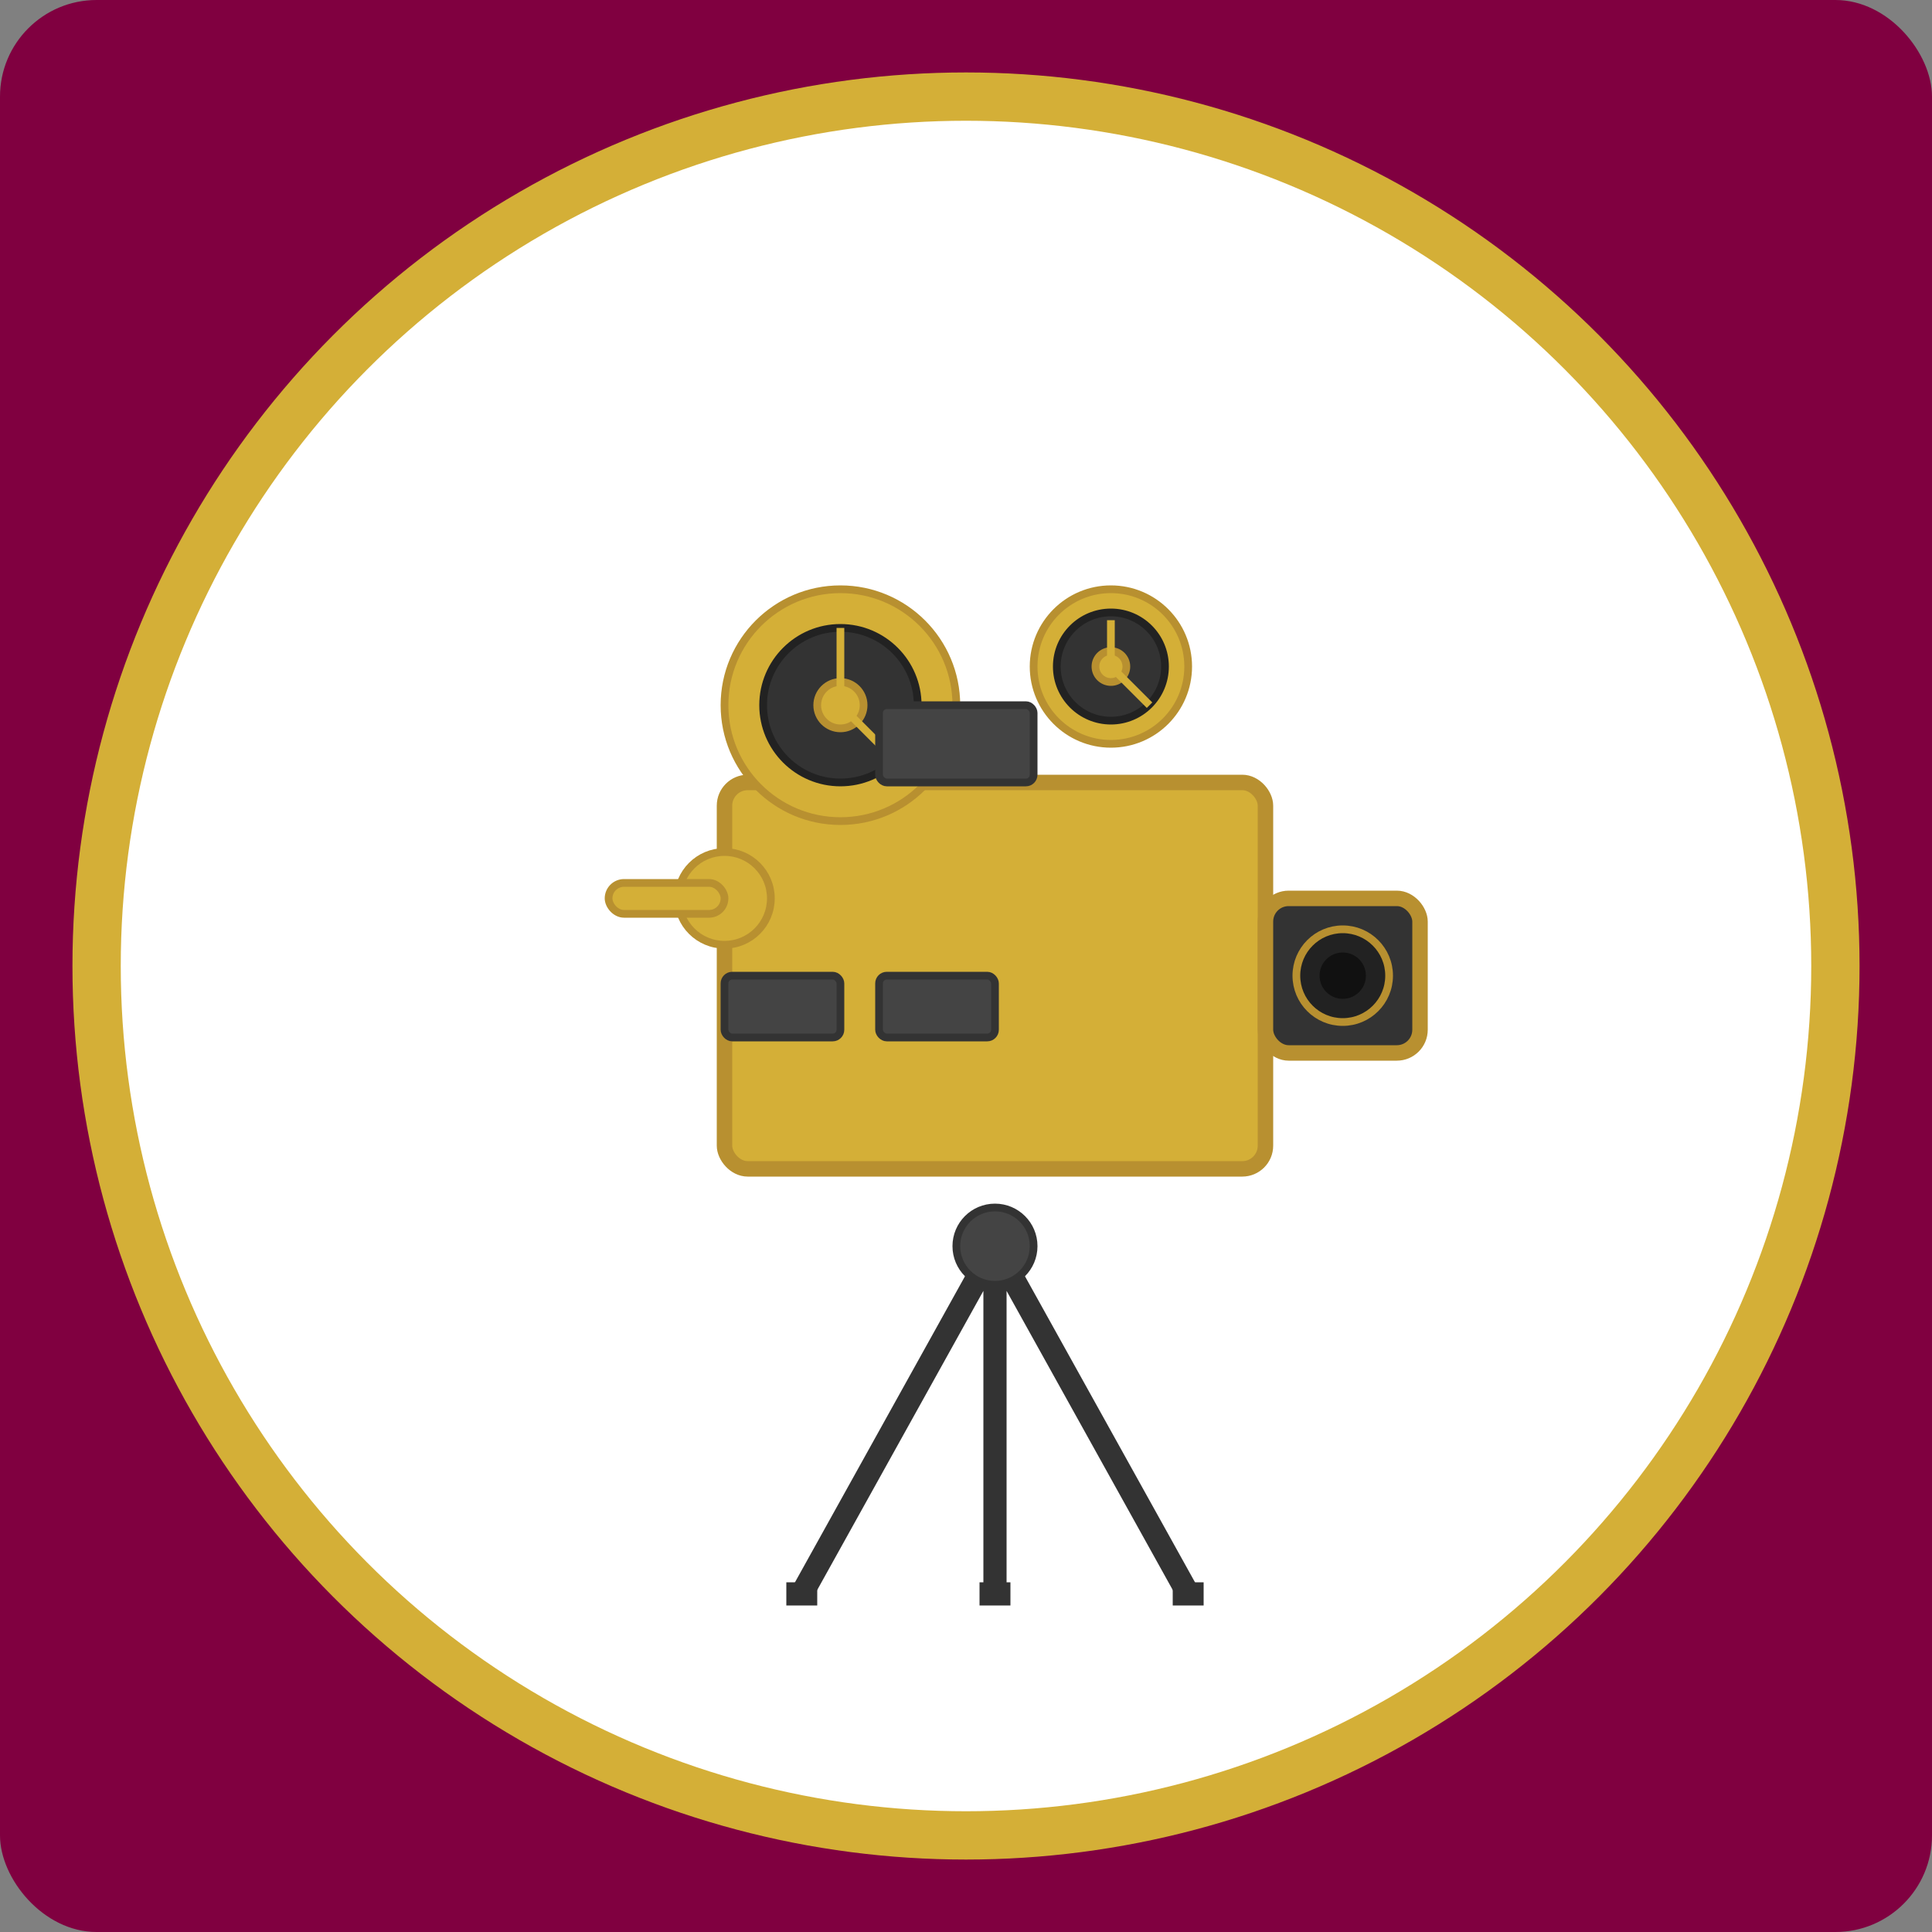 <svg xmlns="http://www.w3.org/2000/svg" viewBox="0 0 200 200" preserveAspectRatio="xMidYMid meet">
  <rect x="0" y="0" width="200" height="200" fill="#808080" stroke="none"/>
  <!-- Fondo burdeos para todo el logo -->
  <rect width="200" height="200" fill="#800040" rx="10" ry="10"/>
  
  <!-- Círculo blanco con borde dorado -->
  <circle cx="100" cy="100" r="90" fill="#FFFFFF" stroke="#D4AF37" stroke-width="5"/>
  
  <!-- Cámara de cine retro con trípode, rectangular, con discos de cintas y foco hacia la derecha -->
  <g transform="translate(55, 65) scale(0.8)">
    <!-- Trípode -->
    <path d="M60,80 L35,125 M60,80 L85,125 M60,80 L60,125" stroke="#333" stroke-width="3" fill="none"/>
    <path d="M33,125 L37,125 M58,125 L62,125 M83,125 L87,125" stroke="#333" stroke-width="3" fill="none"/>
    <circle cx="60" cy="80" r="5" fill="#444" stroke="#333" stroke-width="1"/>
    
    <!-- Cuerpo principal de la cámara (rectangular) -->
    <rect x="25" y="20" width="70" height="50" rx="3" ry="3" fill="#D4AF37" stroke="#B89030" stroke-width="2"/>
    
    <!-- Lente apuntando hacia la derecha -->
    <rect x="95" y="35" width="20" height="20" rx="3" ry="3" fill="#333" stroke="#B89030" stroke-width="2"/>
    <circle cx="105" cy="45" r="6" fill="#222" stroke="#B89030" stroke-width="1"/>
    <circle cx="105" cy="45" r="3" fill="#111"/>
    
    <!-- Discos de cintas (uno más grande que el otro) -->
    <g fill="#D4AF37" stroke="#B89030" stroke-width="1">
      <circle cx="40" cy="10" r="15"/>
      <circle cx="40" cy="10" r="10" fill="#333" stroke="#222"/>
      <circle cx="40" cy="10" r="3"/>
      <path d="M40,10 L40,0 M40,10 L47,17" stroke="#D4AF37" stroke-width="1"/>
    </g>
    <g fill="#D4AF37" stroke="#B89030" stroke-width="1">
      <circle cx="75" cy="5" r="10"/>
      <circle cx="75" cy="5" r="7" fill="#333" stroke="#222"/>
      <circle cx="75" cy="5" r="2"/>
      <path d="M75,5 L75,-1 M75,5 L80,10" stroke="#D4AF37" stroke-width="1"/>
    </g>
    
    <!-- Detalles de la cámara -->
    <rect x="25" y="45" width="15" height="8" rx="1" ry="1" fill="#444" stroke="#333" stroke-width="1"/>
    <rect x="45" y="45" width="15" height="8" rx="1" ry="1" fill="#444" stroke="#333" stroke-width="1"/>
    
    <!-- Manivela lateral -->
    <circle cx="25" cy="35" r="6" fill="#D4AF37" stroke="#B89030" stroke-width="1"/>
    <rect x="10" y="33" width="15" height="4" rx="2" ry="2" fill="#D4AF37" stroke="#B89030" stroke-width="1"/>
    
    <!-- Visor superior -->
    <rect x="45" y="10" width="20" height="10" rx="1" ry="1" fill="#444" stroke="#333" stroke-width="1"/>
  </g>
</svg>